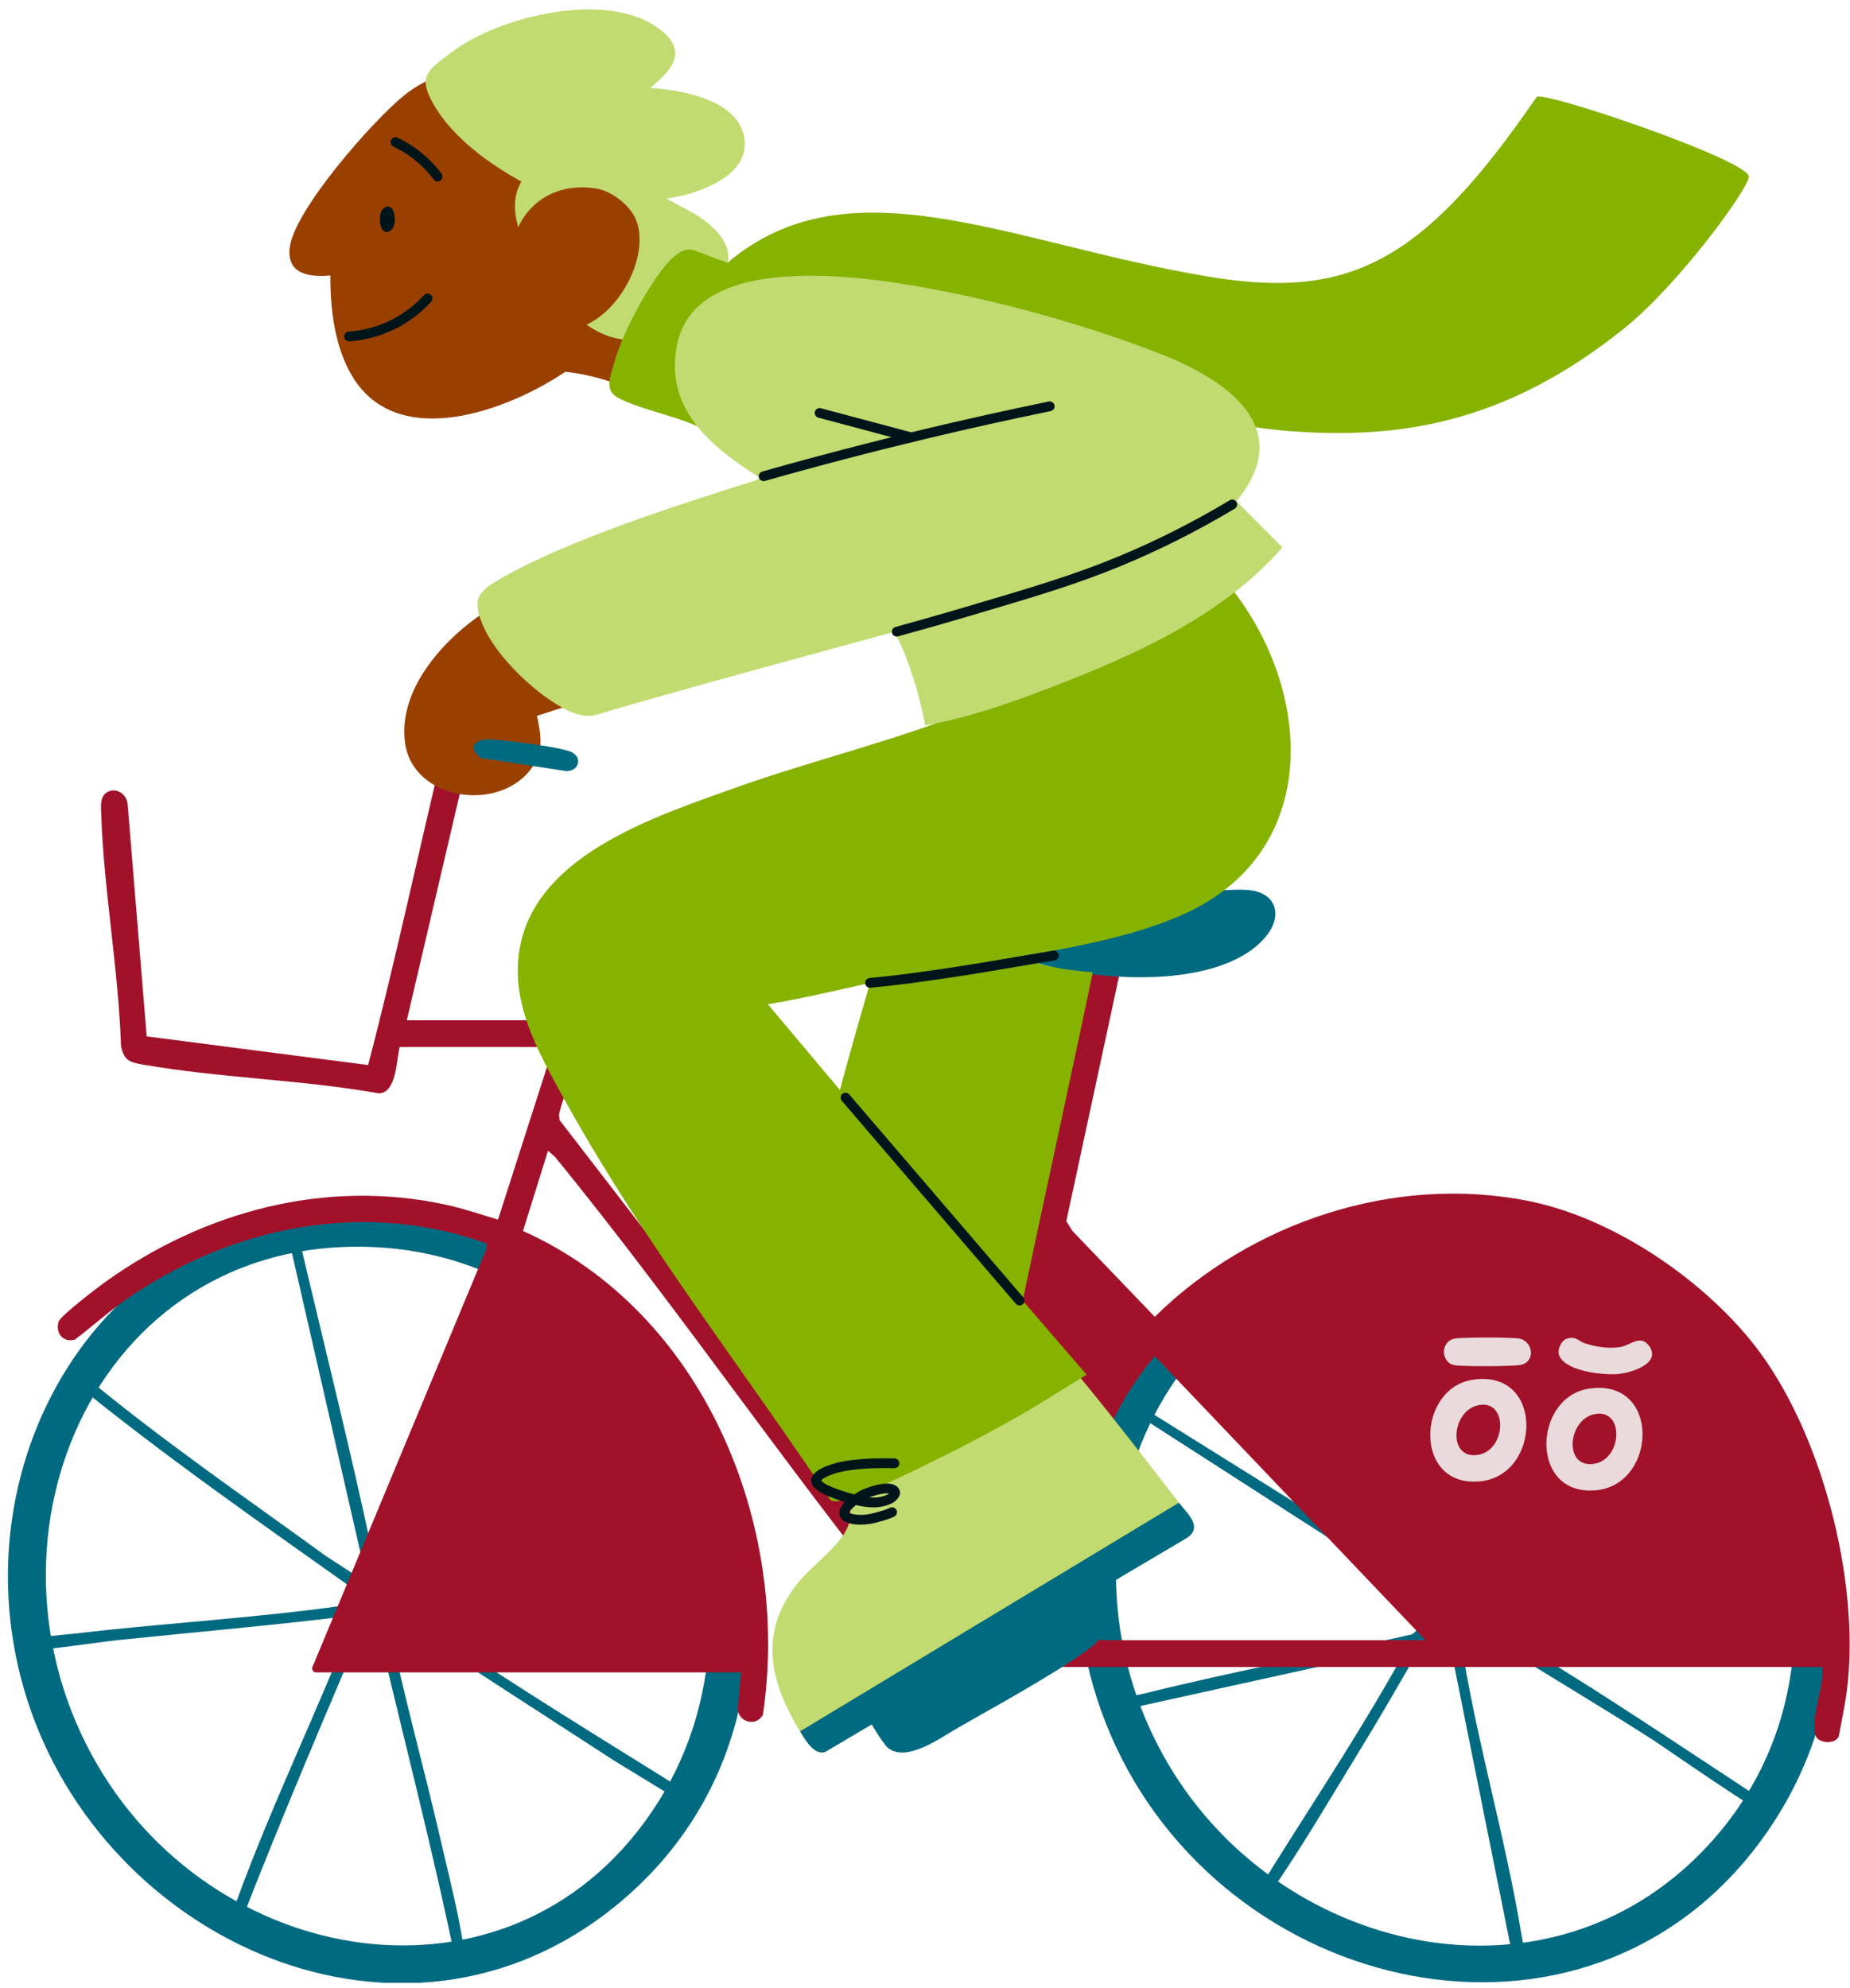 <svg width="201" height="216" viewBox="0 0 201 216" fill="none" xmlns="http://www.w3.org/2000/svg">
<g clip-path="url(#clip0_7555_3077)">
<path d="M157.836 131.511C190.161 133.39 210.818 171.615 192.131 198.886C173.673 225.825 134.335 217.718 121.256 189.832C108.442 162.512 126.436 129.687 157.836 131.511ZM126.305 190.607C138.272 212.456 168.85 219.654 186.247 199.8C206.577 176.598 188.874 137.785 158.808 135.589C128.517 133.376 112.385 165.191 126.305 190.607Z" fill="#006A80"/>
<path d="M40.743 131.511C77.74 133.647 96.129 183.442 66.816 207.17C43.792 225.804 11.325 211.038 2.937 184.65C-5.368 158.531 12.032 129.852 40.743 131.511ZM10.572 191.773C23.812 214.509 56.431 219.58 71.466 195.896C86.445 172.3 69.801 137.639 41.715 135.589C10.977 133.344 -3.94 166.851 10.572 191.773Z" fill="#006A80"/>
<path d="M149.084 133.808L156.241 173.001L122.385 151.855C121.965 151.993 121.937 152.631 122.262 152.905L155.464 174.276C154.886 175.042 154.221 177.235 153.379 177.615C143.748 179.797 134.015 181.633 124.431 184.007C123.668 184.197 121.57 184.566 121.045 184.843C120.571 185.094 120.694 185.837 121.235 185.982L152.745 179.022C152.893 179.161 151.059 182.259 150.837 182.646C146.393 190.389 141.379 197.806 136.718 205.418C136.009 206.927 137.091 207.007 137.991 205.722C141.304 200.982 144.537 195.431 147.583 190.46C149.931 186.63 152.183 182.74 154.402 178.833L157.405 178.05L164.627 214.031C164.795 214.541 165.63 214.549 165.757 213.87C165.894 213.149 165.449 211.102 165.306 210.245C163.514 199.374 160.294 188.747 158.651 177.847C158.835 177.601 160.948 177.294 161.3 177.751C167.348 181.556 173.516 185.174 179.527 189.037C181.142 190.075 191.811 197.586 192.623 197.435C192.845 197.394 193.141 197.024 193.142 196.786C193.145 196.24 190.482 194.921 189.928 194.558C180.907 188.651 171.998 182.573 162.651 177.178C162.817 176.904 163.066 176.947 163.32 176.876C166.278 176.051 170.011 175.584 173.1 175.004C181.06 173.509 189.041 172.122 197.029 170.778C197.606 170.621 197.933 170.52 197.78 169.818C197.678 169.512 197.395 169.497 197.128 169.498C195.601 169.51 192.646 170.26 190.964 170.538C180.996 172.187 171.086 174.212 161.154 176.05C159.811 175.338 157.163 174.585 157.745 172.675C163.094 163.185 168.129 153.529 173.295 143.942C174.162 142.335 175.788 140.075 176.416 138.521C176.584 138.104 176.921 137.068 176.144 137.075C175.716 137.078 175.344 137.836 175.115 138.189C170.705 144.985 167.498 153.154 163.265 160.123L157.214 170.864C154.818 159.257 153.182 147.466 150.515 135.915C150.285 134.916 150.353 133.346 149.083 133.807L149.084 133.808Z" fill="#006A80"/>
<path d="M39.925 172.031L35.398 169.084C26.422 162.561 17.244 156.284 8.732 149.149C7.942 148.63 7.52 149.096 7.719 149.964C17.851 158.251 28.65 165.734 39.323 173.326C39.361 174.162 38.957 174.233 38.254 174.338C28.441 175.802 18.267 176.326 8.394 177.492C7.065 177.649 3.384 177.907 2.402 178.294C1.894 178.495 1.725 179.15 2.09 179.381C2.539 179.665 11.294 178.386 12.643 178.246C21.288 177.35 29.944 176.608 38.565 175.528C34.544 185.83 29.591 195.971 25.797 206.349C25.595 206.9 24.656 208.877 25.154 209.225C25.516 209.478 26.061 209.299 26.178 208.867C30.552 197.584 35.318 186.455 40.05 175.324L40.675 175.358C43.619 188.038 46.946 200.639 49.567 213.4C51.074 213.914 50.461 212.151 50.317 211.246C49.71 207.429 48.661 203.386 47.79 199.598C45.929 191.5 43.63 183.497 42.059 175.332L66.735 191.333L74.691 196.195C75.409 196.558 75.909 196.027 75.559 195.326C65.9 189.246 56.058 183.347 46.658 176.848C45.899 176.323 44.941 175.737 44.246 175.192C44.088 175.068 43.888 175.197 44.002 174.749C52.791 173.883 61.534 172.585 70.314 171.644C73.46 171.307 76.68 171.234 79.813 170.846C80.943 170.706 80.84 169.506 79.656 169.524C76.635 169.571 72.819 170.158 69.731 170.48C60.716 171.416 51.727 172.714 42.728 173.787C41.566 173.893 41.092 172.864 41.372 171.838L55.771 136.7C56.041 136.102 55.321 135.901 55.258 135.338L40.701 169.896C38.195 157.939 35.19 146.099 32.411 134.206C32.422 133.541 31.404 133.298 31.205 133.91L39.921 172.03L39.925 172.031Z" fill="#006A80"/>
<path d="M6.371 143.626C6.567 142.983 10.587 139.922 11.402 139.337C22.147 131.626 35.372 128.055 48.506 130.929C50.416 131.348 52.246 131.98 54.109 132.535L60.123 113.784H43.422C43.046 115.227 43.094 118.739 41.173 118.817C32.806 117.326 23.914 117.15 15.583 115.698C14.134 115.445 13.477 115.296 13.146 113.669C12.88 105.34 11.264 96.721 10.998 88.444C10.974 87.714 10.851 86.712 11.473 86.207C12.431 85.426 13.72 86.199 13.862 87.325L15.938 112.623L39.997 115.737C43.081 103.939 45.598 91.963 48.477 80.101C49.175 78.315 51.874 79.23 51.135 81.207L44.201 110.869H62.356C63.105 110.869 63.468 112.015 63.405 112.69C63.187 115.094 61.258 118.633 60.737 121.116L60.802 121.729L103.328 176.881L118.7 105.66C118.869 103.25 121.839 103.32 121.666 105.698L115.853 132.699L116.53 133.781L125.464 143.097C135.939 132.776 151.591 127.569 166.185 130.536C175.171 132.364 184.736 138.821 190.413 145.919C197.865 155.233 202.137 171.782 200.682 183.552C200.474 185.242 200.085 186.992 199.785 188.674C199.404 189.615 197.514 189.463 197.252 188.59C196.696 186.73 198.2 183.204 197.991 181.154H103.328C102.941 181.154 101.986 179.858 101.686 179.496C87.316 162.303 74.518 143.127 60.309 125.728L59.541 125.044L56.825 133.769C76.457 142.582 85.949 165.66 82.889 186.347C82.161 187.662 80.274 187.193 80.148 185.725L80.509 181.735H34.198C34.119 181.735 33.859 181.424 33.903 181.261L52.847 135.727L52.929 135.145C39.467 130.281 24.92 133.301 13.454 141.386C11.602 142.693 9.941 144.227 8.125 145.578C6.82 145.918 5.998 144.852 6.37 143.623L6.371 143.626ZM116.823 178.244H154.883L125.466 147.373C121.037 152.611 118.454 159.046 117.272 165.783C116.565 169.82 116.109 174.189 116.823 178.244Z" fill="#A1122A"/>
<path d="M159.963 149.944C153.907 150.911 153.534 161.764 160.887 160.967C167.478 160.251 167.799 148.695 159.963 149.944ZM160.233 158.135C157.172 158.257 157.824 152.921 160.943 152.655C163.972 152.397 163.561 158.005 160.233 158.135Z" fill="#EADADB"/>
<path d="M170.247 145.474C171.268 145.165 171.485 145.75 172.191 145.973C173.481 146.381 174.639 146.575 176.015 146.386C177.061 146.243 178.201 144.977 179.137 146.21C180.612 148.151 177.22 149.184 175.835 149.312C174.229 149.459 170.203 149.04 169.432 147.369C169.137 146.73 169.609 145.665 170.247 145.472V145.474Z" fill="#EADADB"/>
<path d="M158.014 145.473C158.777 145.302 164.352 145.302 165.117 145.473C166.61 145.807 166.851 148.07 165.146 148.333C164.127 148.49 158.928 148.521 157.976 148.34C156.603 148.079 156.425 145.83 158.013 145.473H158.014Z" fill="#EADADB"/>
<path d="M172.584 150.916C166.528 151.881 166.155 162.734 173.508 161.935C180.099 161.219 180.421 149.663 172.584 150.916ZM172.854 159.106C169.794 159.226 170.445 153.89 173.564 153.625C176.593 153.367 176.182 158.976 172.854 159.106Z" fill="#EADADB"/>
<path d="M107.566 102.556C110.379 104.264 115.22 105.593 120.283 106.041C127.242 106.654 134.616 105.598 137.703 101.558C139.318 99.444 138.626 97.103 135.901 96.75C134.101 96.516 130.383 96.964 128.38 97.09C126.339 97.217 124.299 97.375 122.258 97.545C117.316 97.952 112.374 98.419 107.422 98.657C104.399 99.416 105.586 101.353 107.566 102.556Z" fill="#006A80"/>
<path d="M117.755 173.673C117.249 173.532 117.075 174.115 116.71 174.315C113.921 175.853 110.679 177.103 107.79 178.598C104.067 180.524 98.013 183.414 94.798 185.799C94.6 185.947 94.234 186.173 94.282 186.475C94.363 186.98 96.013 189.568 96.463 189.934C98.517 191.598 102.271 188.785 104.235 187.665C108.447 185.264 114.223 182.108 118.069 179.361C120.987 177.278 119.904 175.874 117.756 173.673H117.755Z" fill="#006A80"/>
<path d="M86.918 188.147L87.278 188.384C100.877 180.175 114.476 171.964 128.081 163.752L128.087 163.295C123.387 157.235 117.603 149.607 112.458 144.071C111.959 143.533 111.315 142.573 110.467 143.055C106.355 145.881 102.277 148.803 98.479 152.04C96.718 153.541 94.439 155.462 92.935 157.174C92.45 157.727 91.118 159.158 91.224 159.852C91.277 160.199 91.736 160.832 91.872 161.353C92.22 162.68 92.614 164.397 92.173 165.731C91.505 167.748 88.429 169.99 87.014 171.641C82.388 177.044 83.457 182.447 86.92 188.147H86.918Z" fill="#C1DB70"/>
<path d="M86.918 188.147C87.462 189.043 88.451 190.768 89.643 190.396L128.925 167.144C130.77 165.962 128.991 164.464 128.085 163.297L86.918 188.149V188.147Z" fill="#006A80"/>
<path d="M56.6 102.4C58.809 92.654 71.578 88.593 79.828 85.629C88.081 82.665 97.591 80.415 105.505 77.131C113.64 73.756 120.225 64.059 128.478 60.882C130.594 60.066 130.715 60.475 132.169 62.038C142.42 73.052 144.485 91.939 128.932 99.197C123.79 101.596 117.105 102.903 110.57 103.968C113.28 104.978 115.146 105.349 118.702 105.663C118.016 109.409 112.971 132.432 111.118 141.333L118.06 149.389C115.772 150.775 113.01 152.561 110.676 153.883C107.996 155.402 105.281 156.861 102.523 158.221C99.57 159.676 95.674 161.669 92.597 162.663C91.931 162.88 90.889 163.373 90.221 163.001C88.638 160.629 87.02 158.271 85.384 155.918C77.053 143.935 68.266 132.109 61.253 119.353C58.369 114.108 55.194 108.605 56.6 102.4ZM91.254 118.445C91.38 117.978 91.508 117.51 91.635 117.045C92.567 113.625 93.538 110.215 94.531 106.811C90.838 107.632 87.16 108.521 83.425 109.128L91.254 118.445Z" fill="#86B200"/>
<path d="M35.891 29.933C35.871 33.572 36.365 37.694 38.259 40.865C43.199 49.133 55.214 44.592 61.422 40.399C65.386 40.825 69.033 42.331 72.464 44.27C76.026 41.846 79.13 36.822 78.588 32.382C78.555 32.106 78.442 31.511 78.312 31.3C77.689 30.289 70.937 29.297 69.483 29.349C72.25 22.551 69.078 13.091 62.69 9.446C57.187 6.306 49.021 6.265 43.952 10.328C40.611 13.005 31.904 22.847 31.469 26.978C31.17 29.81 33.651 30.147 35.89 29.933H35.891Z" fill="#994000"/>
<path d="M72.786 31.294C79.694 31.622 81.573 26.899 75.369 23.176L72.397 21.587C75.842 21.108 82.033 19.013 80.757 14.489C79.702 10.746 73.96 9.789 70.649 9.546C72.575 7.924 74.756 5.964 72.206 3.623C66.779 -1.363 54.278 1.644 48.92 5.782C46.487 7.661 45.364 8.251 47.072 11.279C49.099 14.875 53.094 17.784 56.651 19.737C54.788 22.821 57.032 26.978 58.724 29.724C60.88 33.222 64.772 37.491 69.338 36.873C72.195 36.486 74.102 34.105 72.786 31.296V31.294Z" fill="#C1DB70"/>
<path d="M64.677 20.47C56.362 19.268 52.831 28.582 57.929 34.012C63.387 39.825 71.107 29.79 69.189 24.114C68.603 22.384 66.489 20.731 64.678 20.47H64.677Z" fill="#994000"/>
<path d="M166.95 10.544C154.329 28.983 146.232 32.605 130.934 30.003C109.621 26.377 92.276 17.319 79.055 28.549C77.725 28.116 76.428 27.564 75.412 27.198C73.952 26.673 72.434 28.619 71.64 29.704C69.669 32.401 67.509 36.582 66.715 39.493C66.334 40.887 65.595 42.393 67.155 43.231C69.071 44.26 72.44 45.026 74.633 45.85C75.736 46.264 76.776 46.823 77.893 47.195C79.641 44.85 72.123 37.835 74.24 35.764C88.363 21.953 116.328 44.835 139.468 46.794C151.649 47.826 163.346 46.187 176.37 35.764C182.403 30.936 189.867 20.634 190.011 19.226C190.193 17.456 167.481 9.763 166.947 10.541L166.95 10.544Z" fill="#86B200"/>
<path d="M58.342 77.788L64.988 75.647C66.147 74.882 64.478 70.913 63.989 69.872C63.302 68.407 60.681 64.035 59.148 63.639C57.978 63.337 54.235 65.519 53.097 66.233C48.465 69.136 43.19 74.783 44.005 80.728C44.871 87.05 54.475 88.406 57.904 83.27C59.102 81.472 58.75 79.755 58.342 77.788Z" fill="#994000"/>
<path d="M82.452 51.851C82.432 52.115 82.177 52.183 81.977 52.247C73.379 54.95 61.016 58.892 53.735 63.264C51.619 64.534 51.489 65.592 52.455 67.92C53.722 70.971 57.285 74.486 60.038 76.26C61.461 77.178 63.17 78.178 64.958 77.633C72.897 75.22 96.918 68.732 96.918 68.732C97.53 68.785 98.524 71.663 98.767 72.329C99.543 74.445 100.089 76.621 100.52 78.832C105.199 78.008 109.731 76.409 114.153 74.71C123.268 71.212 132.798 66.947 139.334 59.491L134.334 54.472C140.966 46.393 133.121 41.208 126.05 38.448C118.829 35.63 110.487 33.231 102.878 31.716C95.295 30.206 75.745 26.759 73.566 37.43C72.145 44.384 77.227 48.544 82.452 51.851Z" fill="#C1DB70"/>
<path d="M53.314 80.351C51.598 80.256 50.731 81.221 52.259 82.376L61.541 83.796C62.948 83.801 63.354 82.186 61.912 81.656C60.47 81.127 55.016 80.445 53.314 80.351Z" fill="#006A80"/>
<path d="M41.569 22.741C41.104 23.211 41.127 25.465 42.165 25.197C43.475 24.858 42.895 21.399 41.569 22.741Z" fill="#00151A"/>
<path d="M47.541 19.722C47.651 19.722 47.762 19.687 47.858 19.617C48.093 19.443 48.142 19.109 47.967 18.874C47.292 17.968 46.5 17.154 45.612 16.459C44.867 15.875 44.055 15.374 43.197 14.969C42.932 14.844 42.616 14.957 42.49 15.222C42.364 15.488 42.478 15.803 42.743 15.929C43.529 16.301 44.273 16.761 44.956 17.295C45.77 17.933 46.497 18.678 47.114 19.508C47.219 19.648 47.378 19.722 47.541 19.722Z" fill="#00151A"/>
<path d="M37.916 37.098C37.928 37.098 37.941 37.098 37.954 37.098C39.635 36.978 41.256 36.547 42.774 35.819C44.322 35.075 45.692 34.053 46.85 32.783C47.047 32.566 47.032 32.231 46.815 32.033C46.598 31.836 46.263 31.851 46.066 32.068C45 33.237 43.739 34.176 42.314 34.861C40.918 35.532 39.424 35.928 37.878 36.039C37.585 36.06 37.365 36.313 37.386 36.606C37.406 36.886 37.639 37.099 37.916 37.099V37.098Z" fill="#00151A"/>
<path d="M97.431 69.172C97.478 69.172 97.525 69.166 97.571 69.154C100.034 68.48 102.537 67.769 105.009 67.037C112.708 64.761 116.947 63.507 121.86 61.476C126.041 59.748 130.178 57.661 134.157 55.271C134.409 55.119 134.49 54.792 134.34 54.542C134.188 54.29 133.863 54.21 133.611 54.36C129.677 56.723 125.587 58.787 121.455 60.496C116.593 62.505 112.373 63.753 104.712 66.019C102.242 66.749 99.747 67.459 97.292 68.131C97.008 68.209 96.842 68.5 96.92 68.784C96.984 69.021 97.199 69.175 97.431 69.175V69.172Z" fill="#00151A"/>
<path d="M94.529 107.342C94.546 107.342 94.563 107.342 94.579 107.339C97.527 107.064 100.165 106.689 103.062 106.261C105.566 105.893 108.09 105.462 110.532 105.044C111.866 104.817 113.244 104.581 114.582 104.361C114.872 104.314 115.068 104.041 115.021 103.751C114.974 103.461 114.701 103.266 114.411 103.313C113.068 103.533 111.688 103.768 110.353 103.997C107.917 104.413 105.399 104.844 102.907 105.211C100.025 105.636 97.401 106.01 94.481 106.281C94.189 106.309 93.974 106.567 94.001 106.859C94.027 107.134 94.258 107.342 94.529 107.342Z" fill="#00151A"/>
<path d="M110.773 141.864C110.896 141.864 111.019 141.822 111.119 141.737C111.342 141.546 111.368 141.21 111.177 140.987L92.265 118.932C92.074 118.709 91.739 118.683 91.515 118.875C91.292 119.066 91.266 119.401 91.458 119.624L110.369 141.679C110.474 141.802 110.623 141.864 110.773 141.864Z" fill="#00151A"/>
<path d="M93.497 165.68C94.098 165.68 94.719 165.593 95.225 165.451L95.514 165.37C96.197 165.18 96.738 165.032 97.175 164.796C97.433 164.658 97.53 164.335 97.392 164.077C97.252 163.819 96.932 163.722 96.672 163.86C96.34 164.038 95.851 164.174 95.231 164.346L94.938 164.428C93.725 164.768 92.481 164.593 92.262 164.373C92.299 164.204 92.593 163.878 93.006 163.553C95.191 164.086 96.234 163.646 96.809 163.405C97.144 163.264 97.988 162.661 97.747 161.969C97.653 161.7 97.456 161.491 97.175 161.365C96.203 160.926 94.387 161.606 93.853 161.825C93.595 161.93 93.201 162.133 92.796 162.4L92.769 162.392C89.784 161.561 89.296 161.034 89.216 160.881C89.41 160.609 90.509 160.037 92.154 159.794C94.139 159.501 95.818 159.527 97.044 159.547H97.173C97.465 159.55 97.707 159.319 97.712 159.026C97.717 158.733 97.483 158.492 97.188 158.487H97.059C95.798 158.466 94.068 158.439 91.996 158.745C90.702 158.937 88.231 159.612 88.143 160.796C88.076 161.705 89.143 162.423 91.792 163.22C91.377 163.657 91.107 164.147 91.221 164.626C91.268 164.824 91.401 165.106 91.775 165.326C92.203 165.578 92.837 165.684 93.496 165.684L93.497 165.68ZM96.592 162.291C96.522 162.35 96.445 162.405 96.396 162.426C96.027 162.581 95.484 162.81 94.46 162.726C95.51 162.323 96.26 162.244 96.592 162.291Z" fill="#00151A"/>
<path d="M98.908 48.036C99.143 48.036 99.357 47.879 99.421 47.641C99.497 47.357 99.328 47.066 99.044 46.992L89.184 44.363C88.9 44.287 88.609 44.456 88.535 44.739C88.459 45.023 88.627 45.315 88.911 45.389L98.771 48.017C98.817 48.03 98.864 48.036 98.908 48.036Z" fill="#00151A"/>
<path d="M82.966 52.282C83.015 52.282 83.063 52.276 83.112 52.263C88.949 50.605 94.901 49.05 100.802 47.64C105.217 46.585 109.711 45.586 114.156 44.673C114.443 44.614 114.628 44.333 114.569 44.046C114.51 43.759 114.229 43.574 113.942 43.633C109.486 44.55 104.982 45.55 100.556 46.608C94.64 48.021 88.674 49.579 82.822 51.241C82.54 51.322 82.376 51.614 82.456 51.897C82.523 52.13 82.736 52.282 82.968 52.282H82.966Z" fill="#00151A"/>
</g>
<defs>
<clipPath id="clip0_7555_3077">
<rect width="201" height="215" fill="white" transform="matrix(-1 0 0 1 201 0.471)"/>
</clipPath>
</defs>
</svg>
